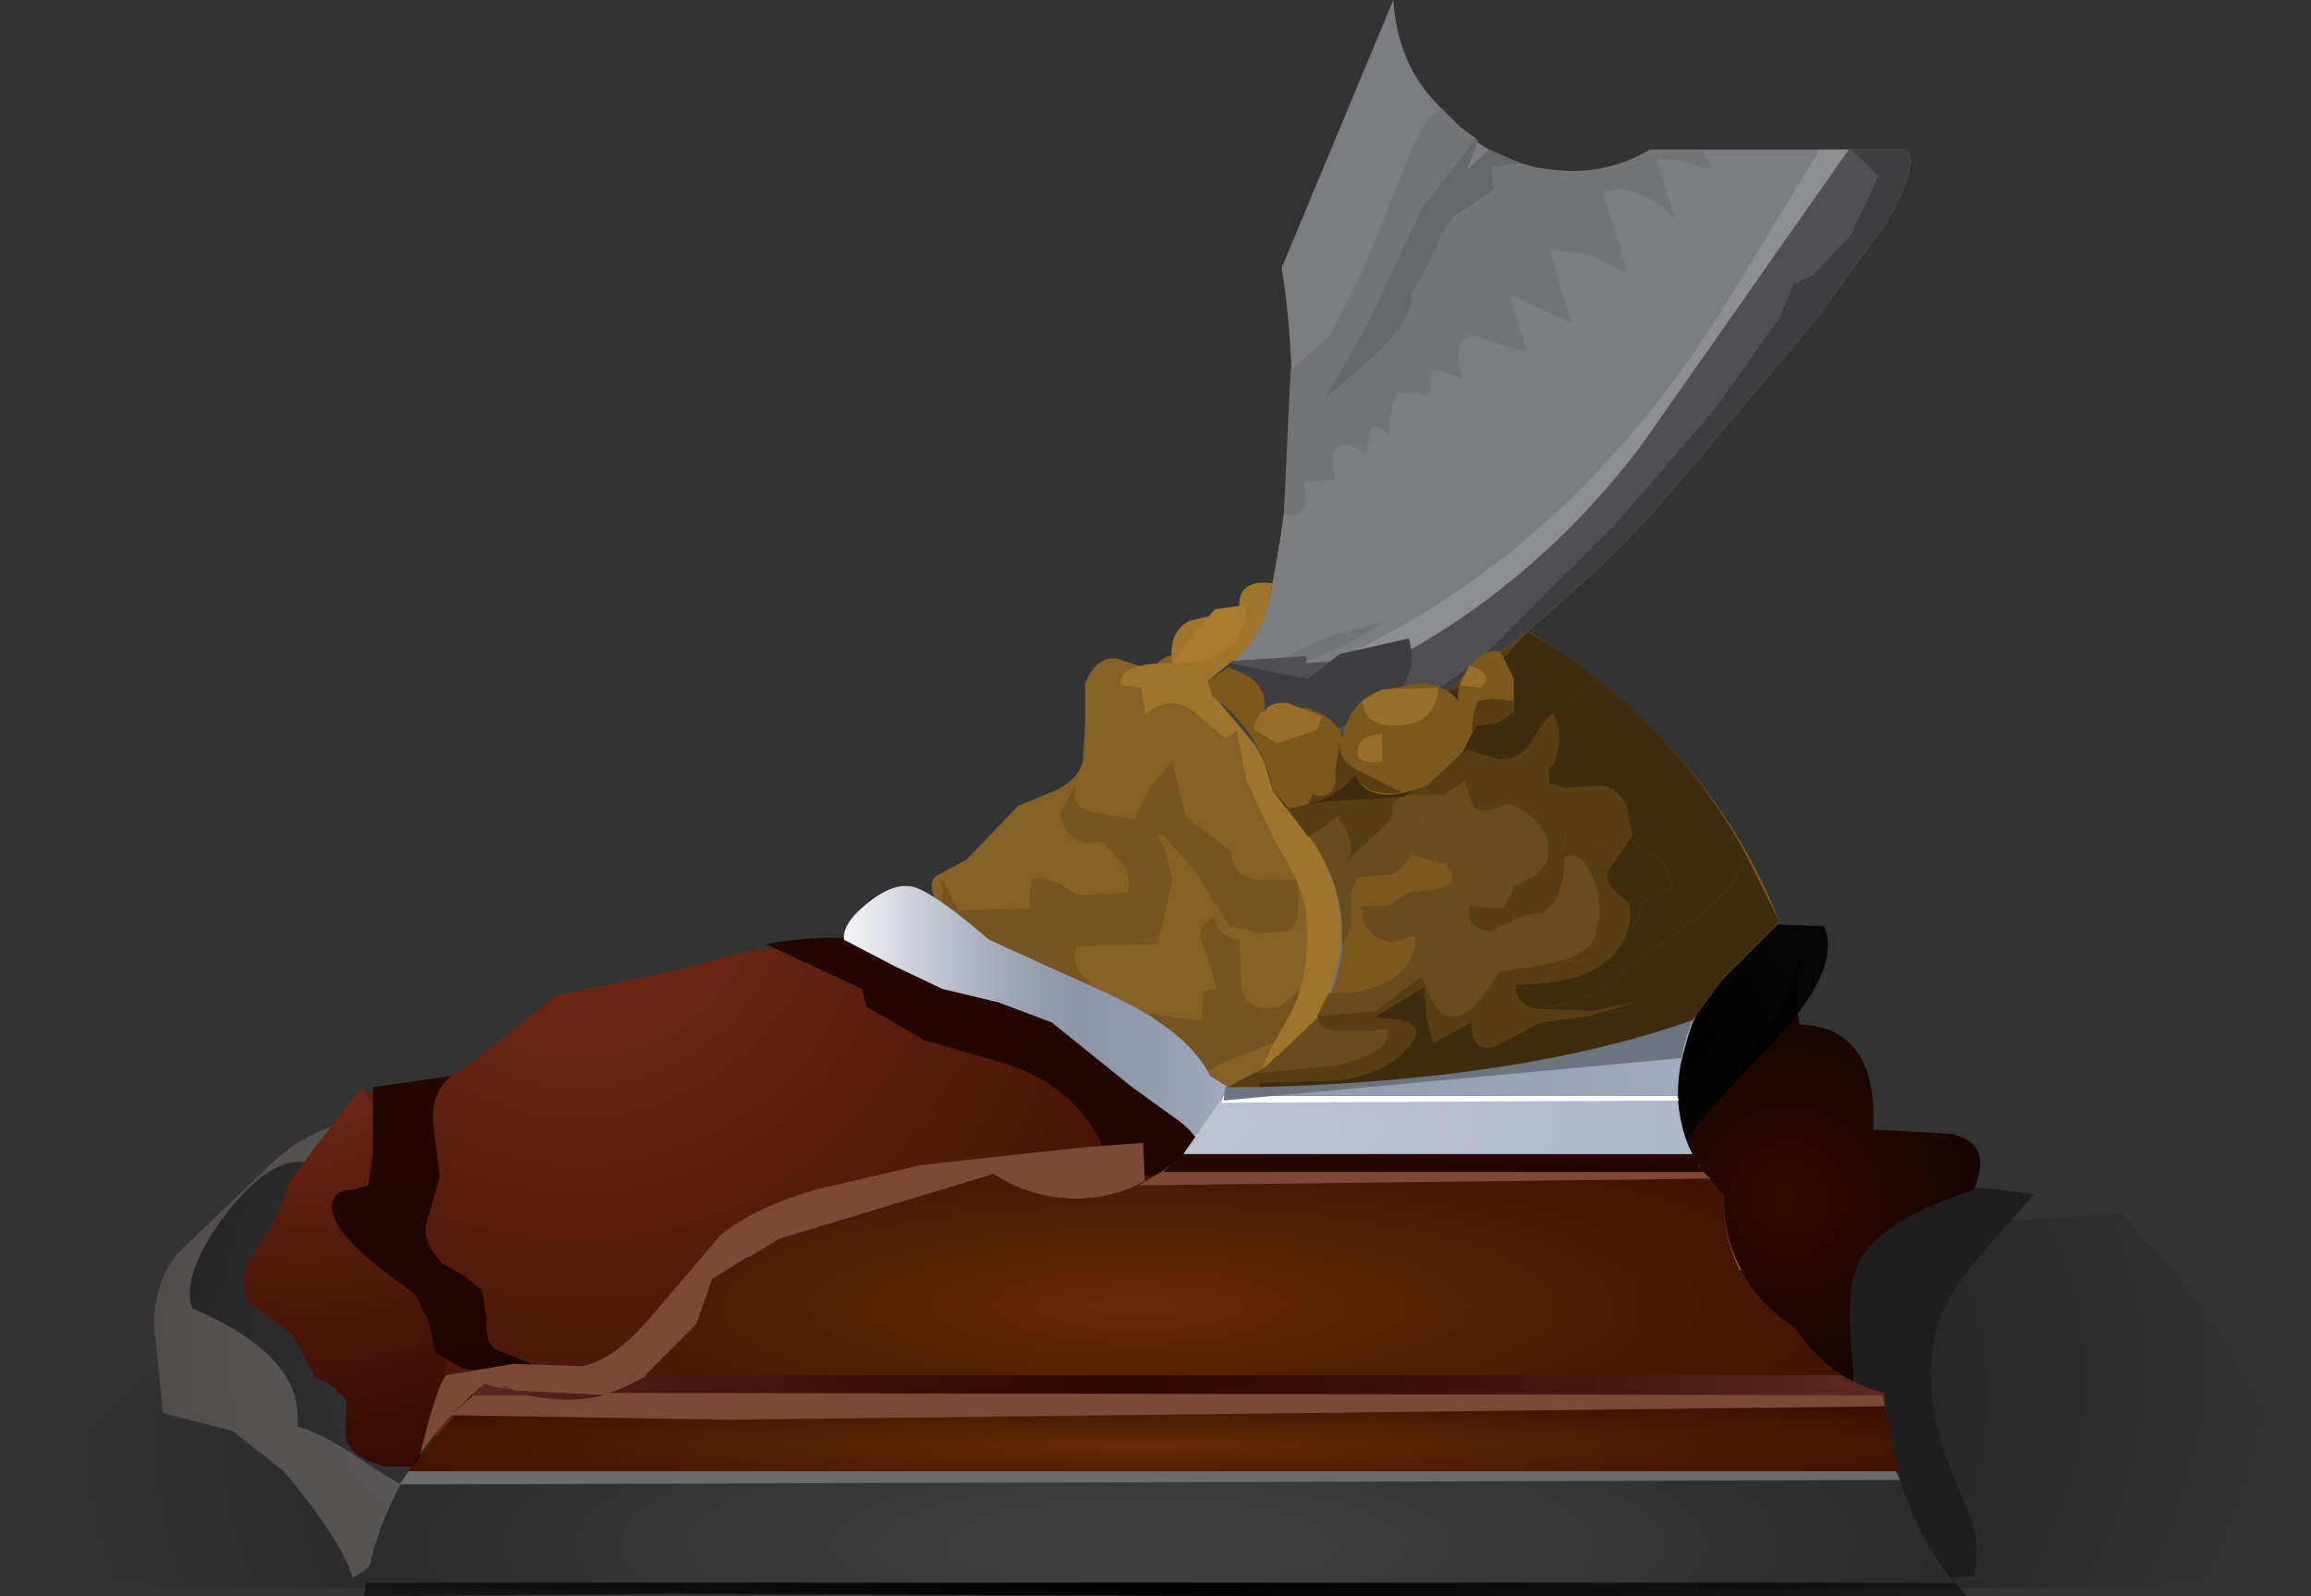 <?xml version="1.0" encoding="UTF-8" standalone="no"?>
<svg xmlns:xlink="http://www.w3.org/1999/xlink" height="35.75px" width="51.75px" xmlns="http://www.w3.org/2000/svg">
  <rect width="100%" height="100%" fill="#333333" stroke="none"/>
  <g transform="matrix(1.0, 0.0, 0.0, 1.0, 0.0, 0.0)">
    <use height="22.55" transform="matrix(1.0, 0.0, 0.0, 1.0, 0.0, 13.05)" width="51.75" xlink:href="#shape0"/>
    <use height="5.5" transform="matrix(1.0, 0.0, 0.0, 1.0, 33.9, 20.4)" width="7.05" xlink:href="#sprite0"/>
    <use height="15.5" transform="matrix(1.0, 0.0, 0.0, 1.0, 3.45, 19.85)" width="26.4" xlink:href="#shape2"/>
    <use height="11.0" transform="matrix(1.0, 0.0, 0.0, 1.0, 8.15, 24.75)" width="35.9" xlink:href="#sprite1"/>
    <use height="35.45" transform="matrix(1.0, 0.0, 0.0, 1.0, 8.2, 0.0)" width="35.55" xlink:href="#shape4"/>
  </g>
  <defs>
    <g id="shape0" transform="matrix(1.0, 0.0, 0.0, 1.0, 0.0, -13.05)">
      <path d="M4.6 35.55 Q0.0 35.4 0.0 34.7 0.0 33.5 4.55 29.8 9.9 25.5 15.2 23.8 15.2 24.6 15.85 24.9 15.65 25.45 15.75 25.9 L16.35 26.65 Q17.65 27.35 19.1 27.75 20.35 28.85 21.6 30.8 L18.95 32.55 15.8 34.75 Q15.4 35.05 15.3 35.6 L4.6 35.55" fill="url(#gradient0)" fill-rule="evenodd" stroke="none"/>
      <path d="M38.05 35.6 L37.95 34.75 36.15 32.65 Q35.35 31.35 34.6 30.9 36.9 28.8 38.1 28.0 L40.9 26.9 41.65 26.3 42.0 26.65 Q42.95 27.15 43.95 27.05 44.3 27.4 44.8 27.35 L47.5 27.2 Q49.6 29.3 50.85 31.85 52.0 34.05 51.7 34.7 51.4 35.4 47.3 35.55 L38.05 35.6" fill="url(#gradient1)" fill-rule="evenodd" stroke="none"/>
      <path d="M23.2 21.75 Q21.55 21.25 20.95 20.15 20.75 19.75 21.0 19.6 L21.65 19.25 22.8 18.05 23.65 17.7 Q24.15 17.45 24.25 17.05 L24.3 16.2 24.3 15.3 Q24.55 14.7 25.0 14.75 L25.95 15.05 Q26.85 15.3 27.45 15.05 L31.25 16.35 Q31.2 16.7 31.7 19.6 32.1 21.65 31.1 22.7 29.6 24.35 27.6 24.35 26.9 24.4 26.5 23.9 L25.7 22.9 Q24.65 22.05 23.2 21.75" fill="#866125" fill-rule="evenodd" stroke="none"/>
      <path d="M26.75 14.55 L27.15 14.15 27.45 13.7 28.3 13.45 29.25 13.55 Q29.85 13.75 30.0 14.45 L30.1 15.7 25.75 15.2 Q25.8 14.85 26.15 14.7 L26.75 14.55" fill="#866125" fill-rule="evenodd" stroke="none"/>
      <path d="M24.1 17.55 Q23.95 18.1 24.5 18.2 L25.4 18.35 25.75 17.65 26.25 17.05 26.55 18.3 27.55 19.05 Q27.6 19.6 28.1 19.7 L29.05 19.7 Q29.15 20.65 28.9 20.85 L28.2 20.9 27.55 20.75 27.15 20.15 26.75 19.5 26.05 18.7 24.7 18.85 Q23.85 19.0 23.75 18.2 L24.1 17.55" fill="#755420" fill-rule="evenodd" stroke="none"/>
      <path d="M24.1 20.05 L25.25 20.0 Q25.35 19.6 25.1 19.3 L24.6 18.75 25.75 18.4 26.1 19.05 26.25 19.7 26.1 20.45 25.9 21.15 24.1 21.2 Q23.95 21.7 24.4 22.0 23.8 22.1 22.95 21.6 L21.6 20.85 21.45 20.4 21.1 20.35 21.1 19.7 21.45 20.35 21.45 20.4 23.05 20.35 23.1 19.7 Q23.55 19.6 24.1 20.05" fill="#755420" fill-rule="evenodd" stroke="none"/>
      <path d="M29.4 21.7 L29.95 20.95 Q30.0 22.35 29.1 23.1 L27.8 23.65 Q26.9 23.95 26.75 24.35 L25.75 22.7 26.35 22.8 26.9 22.85 26.95 22.2 27.25 22.15 27.0 21.3 Q26.7 20.75 27.2 20.55 27.25 20.95 27.75 21.05 L27.8 22.15 Q27.95 22.7 28.65 22.55 L29.1 22.2 29.4 21.7" fill="#755420" fill-rule="evenodd" stroke="none"/>
      <path d="M27.6 15.85 L32.75 18.7 32.2 20.8 Q31.95 22.1 31.35 22.7 29.4 24.65 28.1 24.35 L28.45 23.5 28.9 22.7 Q29.35 21.85 29.25 20.5 29.2 19.85 28.55 18.85 L27.9 17.45 27.6 15.85" fill="#9f742b" fill-rule="evenodd" stroke="none"/>
      <path d="M29.3 14.7 Q29.15 15.35 28.6 15.7 L27.45 16.55 26.8 16.0 Q26.25 15.5 25.65 16.0 L25.55 15.4 25.1 15.35 Q25.0 14.85 26.25 14.85 26.15 14.15 26.65 13.9 L27.75 13.65 Q27.7 13.05 28.3 13.05 28.85 13.05 29.1 13.5 29.4 14.1 29.3 14.7" fill="#9f742b" fill-rule="evenodd" stroke="none"/>
      <path d="M26.25 14.85 L26.75 14.2 27.2 13.65 27.9 13.55 Q27.9 14.85 26.25 14.85" fill="#ab7c2f" fill-rule="evenodd" stroke="none"/>
      <path d="M44.15 34.05 Q44.35 34.65 44.2 35.3 L43.6 35.35 34.6 32.05 Q34.6 27.9 39.6 26.75 42.0 26.25 45.55 26.75 L44.1 28.4 Q43.35 29.4 43.25 30.35 43.15 31.6 43.7 32.95 L44.15 34.05" fill="#1f1e1e" fill-rule="evenodd" stroke="none"/>
      <path d="M41.95 25.3 L43.7 25.4 Q44.65 25.6 44.2 26.65 41.95 27.4 41.6 28.35 41.35 28.85 41.45 30.15 L41.6 32.05 36.6 30.7 Q35.6 29.3 35.85 28.45 35.95 27.95 37.15 26.35 L38.95 24.0 Q40.0 22.55 40.3 21.45 40.15 22.25 40.3 22.95 42.05 23.0 41.95 25.3" fill="url(#gradient2)" fill-rule="evenodd" stroke="none"/>
    </g>
    <radialGradient cx="0" cy="0" gradientTransform="matrix(0.037, 0.0, 0.0, -0.021, 31.8, 31.95)" gradientUnits="userSpaceOnUse" id="gradient0" r="819.2" spreadMethod="pad">
      <stop offset="0.0" stop-color="#000000" stop-opacity="0.765"/>
      <stop offset="1.0" stop-color="#000000" stop-opacity="0.0"/>
    </radialGradient>
    <radialGradient cx="0" cy="0" gradientTransform="matrix(-0.032, 0.0, 0.009, -0.02, 23.9, 34.6)" gradientUnits="userSpaceOnUse" id="gradient1" r="819.2" spreadMethod="pad">
      <stop offset="0.0" stop-color="#000000" stop-opacity="0.765"/>
      <stop offset="1.0" stop-color="#000000" stop-opacity="0.0"/>
    </radialGradient>
    <radialGradient cx="0" cy="0" gradientTransform="matrix(0.006, 0.0, 0.0, -0.006, 40.05, 26.85)" gradientUnits="userSpaceOnUse" id="gradient2" r="819.2" spreadMethod="pad">
      <stop offset="0.0" stop-color="#300b01"/>
      <stop offset="0.992" stop-color="#120301"/>
    </radialGradient>
    <g id="sprite0" transform="matrix(1.0, 0.0, 0.0, 1.0, 0.0, -0.05)">
      <use height="5.5" transform="matrix(1.0, 0.0, 0.0, 1.0, 0.0, 0.05)" width="7.05" xlink:href="#shape1"/>
    </g>
    <g id="shape1" transform="matrix(1.0, 0.0, 0.0, 1.0, 0.0, -0.05)">
      <path d="M3.7 5.0 L0.0 4.7 Q-0.1 3.55 1.05 2.1 2.1 0.8 3.25 0.25 L6.95 0.4 Q7.35 1.4 5.75 3.05 3.85 5.0 3.7 5.55 L3.7 5.0" fill="url(#gradient3)" fill-rule="evenodd" stroke="none"/>
    </g>
    <radialGradient cx="0" cy="0" gradientTransform="matrix(0.012, 0.0, 0.0, -0.012, 3.55, 2.8)" gradientUnits="userSpaceOnUse" id="gradient3" r="819.2" spreadMethod="pad">
      <stop offset="0.0" stop-color="#000000"/>
      <stop offset="0.459" stop-color="#000000" stop-opacity="0.859"/>
      <stop offset="0.533" stop-color="#000000" stop-opacity="0.694"/>
      <stop offset="1.0" stop-color="#000000" stop-opacity="0.0"/>
    </radialGradient>
    <g id="shape2" transform="matrix(1.0, 0.0, 0.0, 1.0, -3.45, -19.85)">
      <path d="M3.95 28.1 L6.2 25.95 Q8.3 24.1 12.6 25.75 18.0 27.8 19.25 27.7 L7.9 35.35 Q7.65 34.5 6.35 32.95 L5.2 32.05 3.65 31.65 3.45 29.7 Q3.45 28.75 3.95 28.1" fill="url(#gradient4)" fill-rule="evenodd" stroke="none"/>
      <path d="M6.9 26.05 L21.6 29.35 Q18.55 31.9 16.35 32.85 13.4 34.2 10.25 33.7 9.45 33.6 8.4 32.9 7.25 32.1 6.65 31.95 6.85 30.4 4.3 29.3 4.05 28.55 5.05 27.2 6.1 25.85 6.9 26.05" fill="url(#gradient5)" fill-rule="evenodd" stroke="none"/>
      <path d="M23.0 23.45 L24.65 25.1 Q25.6 26.2 26.5 26.45 26.85 28.9 25.65 29.8 24.8 30.45 22.1 30.85 20.55 31.05 18.9 32.1 L16.1 33.85 9.6 32.85 Q8.8 32.45 9.2 31.3 9.65 29.9 9.5 29.45 7.6 29.65 7.65 27.7 L8.15 24.45 Q9.5 24.6 10.55 23.8 L12.45 22.3 15.1 21.75 16.55 21.35 Q17.45 21.15 18.1 21.35 18.55 21.45 19.2 22.0 L20.2 22.75 21.65 23.1 23.0 23.45" fill="url(#gradient6)" fill-rule="evenodd" stroke="none"/>
      <path d="M8.1 24.35 L8.4 24.85 8.25 26.2 8.25 27.7 Q8.25 28.45 8.8 28.8 L10.05 29.25 9.95 31.15 10.15 31.35 10.25 31.65 9.95 32.05 9.45 32.85 8.65 32.85 Q8.0 32.7 7.8 32.35 7.7 32.2 7.75 31.85 L7.75 31.35 7.45 31.05 7.05 30.85 6.55 29.9 5.6 29.2 Q5.3 28.7 5.6 28.2 L6.15 27.35 6.5 26.45 7.05 25.7 8.1 24.35" fill="url(#gradient7)" fill-rule="evenodd" stroke="none"/>
      <path d="M10.1 24.1 Q9.65 24.5 9.7 25.15 L9.85 26.35 9.55 27.4 Q9.45 27.8 9.9 28.3 L10.35 28.55 10.8 28.9 10.9 29.55 Q10.85 29.95 11.05 30.2 L12.25 30.7 13.1 30.9 11.9 30.9 10.35 30.65 9.75 30.3 9.6 29.6 9.3 29.0 8.7 28.55 Q7.15 27.4 7.5 26.8 7.6 26.65 7.9 26.65 L8.25 26.55 8.35 25.85 8.35 24.35 10.1 24.1" fill="url(#gradient8)" fill-rule="evenodd" stroke="none"/>
      <path d="M23.85 22.4 L27.35 24.35 28.05 24.7 28.35 25.35 28.0 26.0 Q27.4 26.25 27.35 26.35 L26.35 26.35 24.9 26.3 Q24.45 24.5 22.6 23.85 L20.7 23.3 19.4 22.55 19.3 22.15 17.15 21.15 Q20.25 20.55 23.85 22.4" fill="url(#gradient9)" fill-rule="evenodd" stroke="none"/>
      <path d="M14.7 29.35 L16.15 27.65 Q16.9 27.05 18.25 26.65 L20.6 26.1 22.85 25.85 24.25 25.7 25.6 25.6 25.85 31.6 Q22.2 33.4 17.75 33.75 13.25 34.05 9.35 32.8 9.8 30.95 10.0 30.8 L11.5 30.55 13.05 30.6 Q13.8 30.45 14.7 29.35" fill="#7b4a34" fill-rule="evenodd" stroke="none"/>
      <path d="M23.55 22.9 L22.35 22.45 21.1 22.15 20.05 21.65 18.9 21.05 Q18.85 20.7 19.4 20.25 19.95 19.8 20.35 19.85 20.75 19.85 22.15 21.05 L24.9 22.3 Q26.6 23.1 27.1 24.1 L29.85 25.85 26.9 25.8 Q26.85 25.4 26.25 25.0 L25.35 24.35 23.55 22.9" fill="url(#gradient10)" fill-rule="evenodd" stroke="none"/>
    </g>
    <radialGradient cx="0" cy="0" gradientTransform="matrix(0.012, 0.0, 0.0, -0.012, 11.35, 30.1)" gradientUnits="userSpaceOnUse" id="gradient4" r="819.2" spreadMethod="pad">
      <stop offset="0.0" stop-color="#5e5e5e"/>
      <stop offset="0.992" stop-color="#4f4949"/>
    </radialGradient>
    <radialGradient cx="0" cy="0" gradientTransform="matrix(0.012, 0.0, 0.0, -0.012, 12.95, 29.9)" gradientUnits="userSpaceOnUse" id="gradient5" r="819.2" spreadMethod="pad">
      <stop offset="0.0" stop-color="#424242"/>
      <stop offset="0.992" stop-color="#232121"/>
    </radialGradient>
    <radialGradient cx="0" cy="0" gradientTransform="matrix(0.019, 0.015, 0.015, -0.019, 12.95, 19.5)" gradientUnits="userSpaceOnUse" id="gradient6" r="819.2" spreadMethod="pad">
      <stop offset="0.0" stop-color="#742b16"/>
      <stop offset="0.992" stop-color="#310901"/>
    </radialGradient>
    <radialGradient cx="0" cy="0" gradientTransform="matrix(0.01, 0.008, 0.008, -0.01, 6.8, 23.2)" gradientUnits="userSpaceOnUse" id="gradient7" r="819.2" spreadMethod="pad">
      <stop offset="0.0" stop-color="#742b16"/>
      <stop offset="0.992" stop-color="#310901"/>
    </radialGradient>
    <radialGradient cx="0" cy="0" gradientTransform="matrix(0.008, 0.007, 0.007, -0.008, 9.15, 23.15)" gradientUnits="userSpaceOnUse" id="gradient8" r="819.2" spreadMethod="pad">
      <stop offset="0.0" stop-color="#260701"/>
      <stop offset="0.992" stop-color="#1d0400"/>
    </radialGradient>
    <radialGradient cx="0" cy="0" gradientTransform="matrix(0.01, 0.008, 0.008, -0.01, 20.3, 20.3)" gradientUnits="userSpaceOnUse" id="gradient9" r="819.2" spreadMethod="pad">
      <stop offset="0.0" stop-color="#260701"/>
      <stop offset="0.992" stop-color="#1d0400"/>
    </radialGradient>
    <linearGradient gradientTransform="matrix(0.007, 0.0, 0.0, -0.007, 24.35, 22.85)" gradientUnits="userSpaceOnUse" id="gradient10" spreadMethod="pad" x1="-819.2" x2="819.2">
      <stop offset="0.0" stop-color="#ffffff"/>
      <stop offset="0.02" stop-color="#f8f8fa"/>
      <stop offset="0.169" stop-color="#caced7"/>
      <stop offset="0.302" stop-color="#a9afbd"/>
      <stop offset="0.412" stop-color="#949cae"/>
      <stop offset="0.486" stop-color="#8d95a8"/>
      <stop offset="0.608" stop-color="#929aad"/>
      <stop offset="0.757" stop-color="#9fa8bc"/>
      <stop offset="0.918" stop-color="#b5bed4"/>
      <stop offset="1.0" stop-color="#c3cde4"/>
    </linearGradient>
    <g id="sprite1" transform="matrix(1.0, 0.0, 0.0, 1.0, 0.0, 0.0)">
      <use height="11.0" transform="matrix(1.0, 0.0, 0.0, 1.0, 0.0, 0.0)" width="35.9" xlink:href="#shape3"/>
    </g>
    <g id="shape3" transform="matrix(1.0, 0.0, 0.0, 1.0, 0.0, 0.0)">
      <path d="M3.1 6.3 L3.15 6.3 3.35 6.4 3.1 6.3 M32.0 5.0 Q32.85 6.15 34.0 6.45 34.3 9.4 35.9 11.0 L20.0 11.0 6.9 10.95 0.0 11.0 Q0.4 8.2 2.7 6.25 L2.85 6.3 3.4 6.4 5.35 6.5 Q6.7 6.1 7.45 4.9 L7.8 3.9 9.3 3.0 14.1 1.55 Q14.95 2.1 15.95 2.1 16.95 2.1 17.85 1.5 18.8 0.95 19.2 0.0 24.1 1.0 30.5 2.8 30.8 4.2 32.0 5.0" fill="url(#gradient11)" fill-rule="evenodd" stroke="none"/>
    </g>
    <radialGradient cx="0" cy="0" gradientTransform="matrix(0.044, 0.0, 0.0, -0.021, 17.25, 11.4)" gradientUnits="userSpaceOnUse" id="gradient11" r="819.2" spreadMethod="pad">
      <stop offset="0.0" stop-color="#000000"/>
      <stop offset="1.0" stop-color="#000000" stop-opacity="0.0"/>
    </radialGradient>
    <g id="shape4" transform="matrix(1.0, 0.0, 0.0, 1.0, -8.2, 0.0)">
      <path d="M8.2 35.45 Q8.5 34.05 9.15 32.95 L42.5 32.95 Q42.85 34.3 43.75 35.45 L8.2 35.45" fill="url(#gradient12)" fill-rule="evenodd" stroke="none"/>
      <path d="M8.95 33.25 L9.15 32.95 42.45 32.95 42.55 33.15 8.95 33.25" fill="#6b6b6b" fill-rule="evenodd" stroke="none"/>
      <path d="M11.5 31.15 L11.25 31.05 11.3 31.05 11.5 31.15 M15.6 29.65 L15.95 28.65 16.75 28.15 38.85 28.15 Q39.2 29.1 40.2 29.75 40.95 30.9 42.2 31.2 L42.25 32.0 9.7 32.15 10.85 31.0 11.0 31.05 11.55 31.15 13.5 31.25 Q14.85 30.85 15.6 29.65" fill="url(#gradient13)" fill-rule="evenodd" stroke="none"/>
      <path d="M9.15 32.95 L10.55 31.25 11.85 31.25 Q12.75 31.45 13.45 31.25 L42.15 31.25 42.5 32.95 9.15 32.95" fill="url(#gradient14)" fill-rule="evenodd" stroke="none"/>
      <path d="M16.3 31.8 L10.1 31.7 10.6 31.25 11.8 31.25 Q12.8 31.45 13.5 31.25 L13.55 31.2 42.15 31.25 42.2 31.5 16.3 31.8" fill="#7c4a34" fill-rule="evenodd" stroke="none"/>
      <path d="M17.05 28.0 L17.45 27.75 22.25 26.3 Q23.1 26.85 24.1 26.85 25.2 26.85 26.15 26.15 27.15 25.4 27.45 24.35 L28.35 23.9 28.6 23.65 37.65 23.65 Q37.4 25.2 38.05 26.15 L38.6 26.8 38.6 26.85 Q38.6 27.75 39.0 28.45 L17.05 28.0" fill="url(#gradient15)" fill-rule="evenodd" stroke="none"/>
      <path d="M15.95 28.65 L17.5 27.75 22.25 26.3 Q23.1 26.85 24.1 26.85 25.2 26.85 26.2 26.1 L38.05 26.1 38.05 26.15 38.6 26.8 38.6 26.85 Q38.6 28.75 40.2 29.75 40.55 30.35 41.25 30.8 L14.45 30.8 15.6 29.65 15.95 28.65" fill="url(#gradient16)" fill-rule="evenodd" stroke="none"/>
      <path d="M38.05 26.15 L38.3 26.4 25.5 26.55 26.25 26.1 38.05 26.1 38.05 26.15" fill="#7c4a34" fill-rule="evenodd" stroke="none"/>
      <path d="M38.05 26.15 L38.15 26.25 26.05 26.25 26.5 25.85 37.9 25.85 38.05 26.15" fill="url(#gradient17)" fill-rule="evenodd" stroke="none"/>
      <path d="M38.6 21.9 Q38.0 22.4 37.75 23.4 37.45 24.35 37.65 25.2 L27.1 25.15 27.45 24.35 28.35 23.9 Q30.15 22.75 30.05 20.7 L39.8 20.7 38.6 21.9" fill="url(#gradient18)" fill-rule="evenodd" stroke="none"/>
      <path d="M37.55 24.55 Q37.65 25.4 37.9 25.85 L26.5 25.85 27.4 24.55 37.55 24.55" fill="url(#gradient19)" fill-rule="evenodd" stroke="none"/>
      <path d="M37.55 24.55 L37.6 24.65 27.35 24.7 27.4 24.55 37.55 24.55" fill="#ffffff" fill-rule="evenodd" stroke="none"/>
      <path d="M38.6 21.9 Q37.9 22.45 37.65 23.7 L27.4 24.65 27.45 24.35 28.35 23.9 Q29.6 23.15 29.9 21.8 30.25 20.55 29.65 19.3 36.6 19.55 39.75 20.75 L38.6 21.9" fill="#6e7380" fill-rule="evenodd" stroke="none"/>
      <path d="M29.05 18.4 L28.5 17.7 Q28.3 16.45 27.15 15.55 L27.05 15.25 Q28.25 14.5 28.45 13.3 L28.65 12.15 Q32.55 12.75 35.55 15.05 38.55 17.35 39.85 20.65 L38.6 21.9 37.9 22.85 Q33.8 24.25 27.45 24.35 L28.35 23.9 Q29.85 22.95 30.05 21.3 30.2 19.7 29.05 18.4" fill="#7d581e" fill-rule="evenodd" stroke="none"/>
      <path d="M29.2 17.35 L29.3 16.9 28.45 13.3 28.65 12.2 31.05 12.7 30.55 16.1 Q30.95 15.7 31.8 15.85 32.6 16.0 33.05 16.4 L33.35 16.9 33.1 16.95 33.3 17.15 31.85 18.25 31.85 18.2 30.75 18.1 29.75 17.7 29.2 17.35" fill="#694b1e" fill-rule="evenodd" stroke="none"/>
      <path d="M29.5 22.8 Q29.5 23.25 31.05 23.05 31.2 23.55 30.0 23.85 L28.05 24.05 28.35 23.9 29.5 22.8" fill="#694b1e" fill-rule="evenodd" stroke="none"/>
      <path d="M32.05 20.9 Q32.3 21.0 32.4 21.65 L32.7 22.45 32.95 22.6 Q32.2 23.15 31.85 21.85 L30.8 22.65 29.5 22.75 29.75 22.25 Q31.35 22.25 31.65 21.3 L31.7 20.95 32.05 20.9" fill="#694b1e" fill-rule="evenodd" stroke="none"/>
      <path d="M31.3 18.7 L30.0 18.95 Q30.15 19.3 30.65 19.3 L31.6 19.15 Q31.35 19.6 31.0 19.6 L30.45 19.65 Q30.3 19.7 30.25 20.1 L30.25 20.75 30.05 21.2 Q30.15 19.65 29.05 18.4 L28.55 17.7 Q28.95 17.7 29.05 18.0 L29.2 17.6 Q29.25 18.5 31.05 18.4 L31.8 18.35 31.3 18.7" fill="#694b1e" fill-rule="evenodd" stroke="none"/>
      <path d="M31.05 18.4 Q29.25 18.5 29.2 17.6 L29.2 17.35 29.75 17.7 30.75 18.1 31.85 18.2 31.85 18.25 31.8 18.35 31.05 18.4" fill="#694b1e" fill-rule="evenodd" stroke="none"/>
      <path d="M34.55 20.45 L34.85 20.15 35.0 19.7 35.25 19.7 35.55 19.45 Q35.95 20.05 35.75 20.8 35.7 21.3 35.0 21.5 34.25 21.45 33.4 20.85 L34.15 20.5 34.55 20.45" fill="#694b1e" fill-rule="evenodd" stroke="none"/>
      <path d="M31.6 19.15 L31.85 18.3 33.25 18.0 33.45 17.95 33.45 18.0 Q33.95 17.95 34.35 18.35 34.75 18.7 34.65 19.25 L34.0 19.2 34.4 19.6 33.9 19.85 33.8 20.1 33.65 20.35 32.9 20.3 32.9 20.5 32.15 20.05 Q31.7 20.15 31.7 20.95 L31.15 21.1 Q30.5 21.0 30.5 20.3 L31.1 20.3 31.5 20.0 32.25 19.9 Q32.75 19.75 32.35 19.35 L31.6 19.15" fill="#694b1e" fill-rule="evenodd" stroke="none"/>
      <path d="M35.55 19.45 L35.25 19.7 35.0 19.7 35.05 19.2 Q35.4 19.1 35.55 19.45" fill="#694b1e" fill-rule="evenodd" stroke="none"/>
      <path d="M31.85 18.25 L33.3 17.15 33.4 17.2 33.45 17.95 33.25 18.0 31.85 18.3 31.85 18.25" fill="#694b1e" fill-rule="evenodd" stroke="none"/>
      <path d="M32.4 21.65 Q32.3 21.0 32.05 20.9 L31.7 20.95 Q31.7 20.15 32.15 20.05 L32.9 20.5 Q32.9 20.75 33.25 20.85 L33.4 20.85 Q34.25 21.45 35.0 21.5 L34.4 21.65 33.6 21.75 33.05 22.5 32.95 22.6 32.7 22.45 32.4 21.65" fill="#694b1e" fill-rule="evenodd" stroke="none"/>
      <path d="M34.0 19.2 L34.65 19.25 34.6 19.35 34.4 19.6 34.0 19.2" fill="#694b1e" fill-rule="evenodd" stroke="none"/>
      <path d="M31.8 18.35 L31.85 18.3 31.6 19.15 30.65 19.3 Q30.15 19.3 30.0 18.95 L31.3 18.7 31.8 18.35" fill="#694b1e" fill-rule="evenodd" stroke="none"/>
      <path d="M33.05 16.4 Q32.6 16.0 31.8 15.85 30.95 15.7 30.55 16.1 L31.05 12.7 Q32.6 13.2 34.2 14.15 L33.3 15.15 Q34.45 14.95 34.55 15.7 L34.5 16.2 33.8 16.75 33.35 16.9 33.05 16.4" fill="#583e15" fill-rule="evenodd" stroke="none"/>
      <path d="M36.6 22.45 L35.6 22.75 34.5 22.9 33.55 23.4 Q32.95 23.65 32.95 22.9 L32.1 23.35 31.95 22.8 31.9 22.1 30.75 22.8 Q32.25 22.8 31.4 23.6 30.85 24.1 29.9 24.2 L28.2 24.25 28.2 24.35 27.5 24.35 28.05 24.05 30.0 23.85 Q31.2 23.55 31.05 23.05 29.5 23.25 29.5 22.8 L29.5 22.75 30.8 22.65 31.85 21.85 Q32.2 23.15 32.95 22.6 L34.05 22.6 34.35 22.6 35.65 22.65 36.6 22.45" fill="#583e15" fill-rule="evenodd" stroke="none"/>
      <path d="M35.75 18.85 L36.5 18.8 36.25 19.15 36.0 19.5 Q35.9 19.85 36.45 20.2 36.6 20.6 36.35 21.05 L36.2 21.3 35.35 21.55 35.0 21.5 Q35.7 21.3 35.75 20.8 35.95 20.05 35.55 19.45 L35.75 18.85" fill="#583e15" fill-rule="evenodd" stroke="none"/>
      <path d="M34.65 19.25 Q34.75 18.7 34.35 18.35 33.95 17.95 33.45 18.0 L33.45 17.95 34.05 17.9 Q34.35 17.9 34.65 18.2 L35.05 18.75 Q35.1 19.15 34.65 19.25" fill="#583e15" fill-rule="evenodd" stroke="none"/>
      <path d="M35.0 19.7 L34.85 20.15 34.55 20.45 34.15 20.5 33.4 20.85 33.0 20.55 32.9 20.5 32.9 20.3 33.65 20.35 33.8 20.1 33.9 19.85 34.4 19.6 35.0 19.7" fill="#583e15" fill-rule="evenodd" stroke="none"/>
      <path d="M34.05 17.9 L33.45 17.95 33.4 17.2 34.65 17.15 34.7 17.55 35.05 17.65 35.8 17.6 Q36.15 17.6 36.4 18.0 L36.55 18.7 36.5 18.8 35.75 18.85 35.55 19.45 Q35.4 19.1 35.05 19.2 L35.0 19.7 34.4 19.6 34.6 19.35 34.65 19.25 Q35.1 19.15 35.05 18.75 L34.65 18.2 Q34.35 17.9 34.05 17.9" fill="#583e15" fill-rule="evenodd" stroke="none"/>
      <path d="M35.0 21.5 L35.35 21.55 36.2 21.3 Q35.6 22.05 33.95 22.05 33.9 22.45 34.35 22.6 L34.05 22.6 32.95 22.6 33.05 22.5 33.6 21.75 34.4 21.65 35.0 21.5" fill="#583e15" fill-rule="evenodd" stroke="none"/>
      <path d="M32.9 20.5 L33.0 20.55 33.4 20.85 33.25 20.85 Q32.9 20.75 32.9 20.5" fill="#583e15" fill-rule="evenodd" stroke="none"/>
      <path d="M33.35 16.9 L33.4 17.05 33.3 17.15 33.1 16.95 33.35 16.9" fill="#3f2c0e" fill-rule="evenodd" stroke="none"/>
      <path d="M33.4 17.05 L33.4 17.2 33.3 17.15 33.4 17.05" fill="#3f2c0e" fill-rule="evenodd" stroke="none"/>
      <path d="M33.8 16.75 L33.4 17.05 33.35 16.9 33.8 16.75" fill="#3f2c0e" fill-rule="evenodd" stroke="none"/>
      <path d="M36.85 21.4 L38.15 20.45 Q38.9 19.85 39.1 19.15 L39.85 20.65 38.6 21.9 37.9 22.85 Q34.1 24.2 28.2 24.35 L28.2 24.25 29.9 24.2 Q30.85 24.1 31.4 23.6 32.25 22.8 30.75 22.8 L31.9 22.1 31.95 22.8 32.1 23.35 32.95 22.9 Q32.95 23.65 33.55 23.4 L34.5 22.9 35.6 22.75 36.6 22.45 35.65 22.65 34.35 22.6 35.3 22.45 36.1 22.05 36.85 21.4" fill="#3f2c0e" fill-rule="evenodd" stroke="none"/>
      <path d="M34.55 15.7 Q34.45 14.95 33.3 15.15 L34.2 14.15 Q34.95 14.55 35.75 15.2 L34.5 16.2 34.55 15.7" fill="#3f2c0e" fill-rule="evenodd" stroke="none"/>
      <path d="M36.25 19.15 L36.5 18.8 37.25 19.35 37.45 19.85 36.9 20.1 36.75 20.3 36.7 20.55 36.2 21.3 36.35 21.05 Q36.6 20.6 36.45 20.2 35.9 19.85 36.0 19.5 L36.25 19.15" fill="#3f2c0e" fill-rule="evenodd" stroke="none"/>
      <path d="M33.8 16.75 L34.5 16.2 35.75 15.2 Q37.9 16.9 39.1 19.15 38.9 19.85 38.15 20.45 L36.85 21.4 36.1 22.05 35.3 22.45 34.35 22.6 Q33.9 22.45 33.95 22.05 35.6 22.05 36.2 21.3 L36.7 20.55 36.75 20.3 36.9 20.1 37.45 19.85 37.25 19.35 36.5 18.8 36.55 18.7 36.4 18.0 Q36.15 17.6 35.8 17.6 L35.05 17.65 34.7 17.55 34.65 17.15 33.4 17.2 33.4 17.05 33.8 16.75" fill="#3f2c0e" fill-rule="evenodd" stroke="none"/>
      <path d="M29.3 18.75 L28.5 17.7 Q28.35 16.8 27.65 16.0 L30.3 15.8 31.8 15.65 32.7 15.35 33.6 15.3 Q35.3 15.7 34.8 17.1 L34.2 17.8 33.4 18.15 Q33.0 18.2 32.95 17.95 L32.8 17.5 32.3 17.8 31.4 17.8 31.2 18.0 31.15 18.35 30.05 19.4 Q30.5 19.0 29.95 18.3 L29.3 18.75" fill="#583e15" fill-rule="evenodd" stroke="none"/>
      <path d="M28.8 18.1 L28.5 17.7 28.25 16.85 31.55 15.75 33.7 15.1 Q35.35 14.8 35.15 15.9 34.8 15.85 34.55 16.2 L34.2 16.75 Q33.9 17.05 33.55 17.0 L32.85 16.8 31.45 17.85 29.7 17.95 28.8 18.1" fill="#3f2c0e" fill-rule="evenodd" stroke="none"/>
      <path d="M42.75 3.45 Q42.9 3.85 42.2 5.05 L40.55 7.3 37.05 11.45 Q33.95 14.75 31.15 16.15 29.75 16.85 28.4 17.25 28.0 16.15 27.2 15.6 L27.05 15.25 Q28.25 14.5 28.45 13.3 29.25 9.35 28.7 6.0 L31.2 0.0 Q31.3 1.45 32.2 2.35 L32.7 2.85 Q33.55 3.7 34.75 3.8 35.95 3.95 36.95 3.35 L42.7 3.35 42.75 3.45" fill="#7c7d80" fill-rule="evenodd" stroke="none"/>
      <path d="M40.75 3.35 L42.7 3.35 40.75 5.9 37.35 10.0 Q33.95 14.35 27.75 16.15 L27.4 15.8 29.75 14.85 Q35.15 12.45 38.65 6.8 L40.75 3.35" fill="#8d8e8f" fill-rule="evenodd" stroke="none"/>
      <path d="M41.45 3.35 L42.05 3.95 41.45 5.25 40.6 6.15 40.15 6.35 39.85 7.1 38.4 9.15 36.2 11.7 33.9 14.0 Q31.9 16.2 28.2 16.85 L27.75 16.15 Q33.2 14.6 36.7 10.05 L41.4 3.35 41.45 3.35" fill="#504f52" fill-rule="evenodd" stroke="none"/>
      <path d="M38.15 3.35 L38.3 3.8 37.7 3.6 37.1 3.55 37.5 4.9 Q36.65 4.05 35.9 4.3 L36.45 6.15 35.55 5.7 34.7 5.6 35.2 7.25 33.8 6.6 34.2 7.9 33.1 7.55 Q32.45 7.45 32.75 8.5 L32.2 8.3 Q31.95 8.25 32.05 8.85 L31.3 8.8 Q31.15 9.0 31.1 9.75 30.85 9.5 30.7 9.6 L30.6 10.15 Q29.6 9.6 29.9 10.75 L29.2 10.8 Q29.4 11.7 28.75 11.5 L28.9 8.3 29.75 7.55 30.4 6.3 30.95 5.0 31.55 3.5 Q31.95 2.5 32.3 2.45 L32.7 2.85 33.05 3.1 31.85 4.65 30.6 7.3 29.65 8.95 30.85 7.9 Q31.7 7.05 31.6 6.6 L32.15 5.6 Q32.3 5.1 32.55 4.85 L33.0 4.55 33.45 4.25 33.4 3.75 34.05 3.65 Q35.6 4.15 36.95 3.35 L38.15 3.35" fill="#737475" fill-rule="evenodd" stroke="none"/>
      <path d="M34.05 3.65 L33.4 3.75 33.45 4.25 33.0 4.55 32.55 4.85 Q32.3 5.1 32.15 5.6 L31.6 6.6 Q31.7 7.05 30.85 7.9 L29.65 8.95 30.6 7.3 31.85 4.65 33.05 3.1 33.1 3.15 32.85 3.8 33.35 3.35 34.05 3.65" fill="#666869" fill-rule="evenodd" stroke="none"/>
      <path d="M31.0 13.9 Q30.05 14.7 27.4 15.35 L29.65 14.3 31.0 13.9" fill="#737475" fill-rule="evenodd" stroke="none"/>
      <path d="M42.75 3.45 Q42.9 3.85 42.2 5.05 L40.55 7.3 37.05 11.45 Q33.95 14.75 31.15 16.15 29.75 16.85 28.4 17.25 L28.2 16.85 Q31.9 16.2 33.9 14.0 L36.2 11.7 38.4 9.15 39.85 7.1 40.15 6.35 40.6 6.15 41.45 5.25 42.05 3.95 41.45 3.35 42.7 3.35 42.75 3.45" fill="#3e3d40" fill-rule="evenodd" stroke="none"/>
      <path d="M29.25 14.85 L31.1 14.75 Q31.15 16.35 29.35 16.6 L28.15 16.75 27.2 15.6 27.05 15.25 27.6 14.8 29.25 14.7 29.25 14.85" fill="#504f52" fill-rule="evenodd" stroke="none"/>
      <path d="M31.55 14.3 Q32.05 16.25 28.1 16.65 L27.15 15.55 27.05 15.25 27.55 14.85 28.7 15.1 29.3 15.2 30.0 14.65 31.55 14.3" fill="#3e3d40" fill-rule="evenodd" stroke="none"/>
      <path d="M28.9 18.1 L28.85 18.1 28.5 17.7 Q28.25 16.4 27.15 15.6 L27.05 15.25 27.5 14.95 Q28.45 15.25 28.3 15.95 L29.25 15.85 Q30.0 16.1 30.05 16.55 30.25 15.65 30.95 15.45 L31.85 15.3 Q32.4 15.35 32.65 15.7 32.6 15.3 32.9 14.95 33.2 14.5 33.6 14.6 L33.9 15.2 33.9 15.95 33.5 16.2 33.05 16.25 32.75 16.85 31.95 17.6 Q30.65 18.1 30.35 17.35 29.8 17.95 28.9 18.1" fill="#7d581e" fill-rule="evenodd" stroke="none"/>
      <path d="M30.0 16.6 Q29.95 17.05 30.5 17.3 L31.4 17.75 Q30.55 17.85 30.35 17.35 29.95 17.85 29.35 18.0 L29.3 18.0 29.4 17.8 Q29.95 17.95 29.9 17.3 L30.0 16.6" fill="#583e15" fill-rule="evenodd" stroke="none"/>
      <path d="M33.0 15.95 L33.1 15.7 33.4 15.65 33.9 15.7 33.9 15.95 33.5 16.2 33.05 16.25 32.95 16.4 33.0 15.95" fill="#583e15" fill-rule="evenodd" stroke="none"/>
      <path d="M28.6 16.65 L28.1 16.35 Q28.05 16.15 28.3 15.9 L28.3 15.95 Q28.45 15.7 28.85 15.75 L29.6 16.05 29.5 16.35 28.6 16.65" fill="#986f2a" fill-rule="evenodd" stroke="none"/>
      <path d="M31.25 16.25 Q30.65 16.25 30.55 15.9 L30.5 15.7 Q30.85 15.5 30.95 15.45 L32.2 15.4 32.2 15.55 Q32.05 16.25 31.25 16.25" fill="#986f2a" fill-rule="evenodd" stroke="none"/>
      <path d="M30.95 16.45 L30.95 17.05 Q30.35 17.15 30.4 16.8 30.45 16.45 30.95 16.45" fill="#986f2a" fill-rule="evenodd" stroke="none"/>
      <path d="M32.9 14.9 Q33.5 15.1 33.15 15.4 L32.7 15.35 32.9 14.9" fill="#986f2a" fill-rule="evenodd" stroke="none"/>
    </g>
    <radialGradient cx="0" cy="0" gradientTransform="matrix(0.033, 0.0, 0.0, -0.008, 25.55, 34.6)" gradientUnits="userSpaceOnUse" id="gradient12" r="819.2" spreadMethod="pad">
      <stop offset="0.0" stop-color="#424242"/>
      <stop offset="0.992" stop-color="#232121"/>
    </radialGradient>
    <linearGradient gradientTransform="matrix(0.035, 0.0, 0.0, -0.035, 25.5, 30.15)" gradientUnits="userSpaceOnUse" id="gradient13" spreadMethod="pad" x1="-819.2" x2="819.2">
      <stop offset="0.0" stop-color="#9f5952"/>
      <stop offset="0.012" stop-color="#9b564f"/>
      <stop offset="0.165" stop-color="#6d352e"/>
      <stop offset="0.298" stop-color="#4c1c17"/>
      <stop offset="0.412" stop-color="#370d08"/>
      <stop offset="0.486" stop-color="#300803"/>
      <stop offset="0.569" stop-color="#350c07"/>
      <stop offset="0.675" stop-color="#441711"/>
      <stop offset="0.788" stop-color="#5c2823"/>
      <stop offset="0.906" stop-color="#7e413b"/>
      <stop offset="1.0" stop-color="#9f5952"/>
    </linearGradient>
    <radialGradient cx="0" cy="0" gradientTransform="matrix(0.032, 0.0, 0.0, -0.002, 25.55, 32.4)" gradientUnits="userSpaceOnUse" id="gradient14" r="819.2" spreadMethod="pad">
      <stop offset="0.0" stop-color="#652a05"/>
      <stop offset="0.992" stop-color="#310901"/>
    </radialGradient>
    <linearGradient gradientTransform="matrix(0.019, 0.005, 0.005, -0.019, 24.65, 25.15)" gradientUnits="userSpaceOnUse" id="gradient15" spreadMethod="pad" x1="-819.2" x2="819.2">
      <stop offset="0.0" stop-color="#9f5952"/>
      <stop offset="0.012" stop-color="#9b564f"/>
      <stop offset="0.165" stop-color="#6d352e"/>
      <stop offset="0.298" stop-color="#4c1c17"/>
      <stop offset="0.412" stop-color="#370d08"/>
      <stop offset="0.486" stop-color="#300803"/>
      <stop offset="0.569" stop-color="#350c07"/>
      <stop offset="0.675" stop-color="#441711"/>
      <stop offset="0.788" stop-color="#5c2823"/>
      <stop offset="0.906" stop-color="#7e413b"/>
      <stop offset="1.0" stop-color="#9f5952"/>
    </linearGradient>
    <radialGradient cx="0" cy="0" gradientTransform="matrix(0.029, 0.0, 0.0, -0.007, 25.5, 29.25)" gradientUnits="userSpaceOnUse" id="gradient16" r="819.2" spreadMethod="pad">
      <stop offset="0.0" stop-color="#652a05"/>
      <stop offset="0.992" stop-color="#310901"/>
    </radialGradient>
    <radialGradient cx="0" cy="0" gradientTransform="matrix(0.021, 0.0, 0.0, -0.027, 25.55, 26.05)" gradientUnits="userSpaceOnUse" id="gradient17" r="819.2" spreadMethod="pad">
      <stop offset="0.0" stop-color="#260701"/>
      <stop offset="0.992" stop-color="#1d0400"/>
    </radialGradient>
    <linearGradient gradientTransform="matrix(0.029, 0.0, 0.0, -0.029, 25.5, 22.95)" gradientUnits="userSpaceOnUse" id="gradient18" spreadMethod="pad" x1="-819.2" x2="819.2">
      <stop offset="0.0" stop-color="#ffffff"/>
      <stop offset="0.016" stop-color="#fafafb"/>
      <stop offset="0.165" stop-color="#ccd0d8"/>
      <stop offset="0.298" stop-color="#abb1bf"/>
      <stop offset="0.412" stop-color="#969eb0"/>
      <stop offset="0.486" stop-color="#8f97aa"/>
      <stop offset="0.608" stop-color="#949caf"/>
      <stop offset="0.757" stop-color="#a1aabe"/>
      <stop offset="0.918" stop-color="#b7c0d6"/>
      <stop offset="1.0" stop-color="#c5cfe6"/>
    </linearGradient>
    <radialGradient cx="0" cy="0" gradientTransform="matrix(0.021, 0.0, 0.0, -0.006, 25.5, 25.2)" gradientUnits="userSpaceOnUse" id="gradient19" r="819.2" spreadMethod="pad">
      <stop offset="0.0" stop-color="#bfc4d0"/>
      <stop offset="0.992" stop-color="#aab3c7"/>
    </radialGradient>
  </defs>
</svg>
